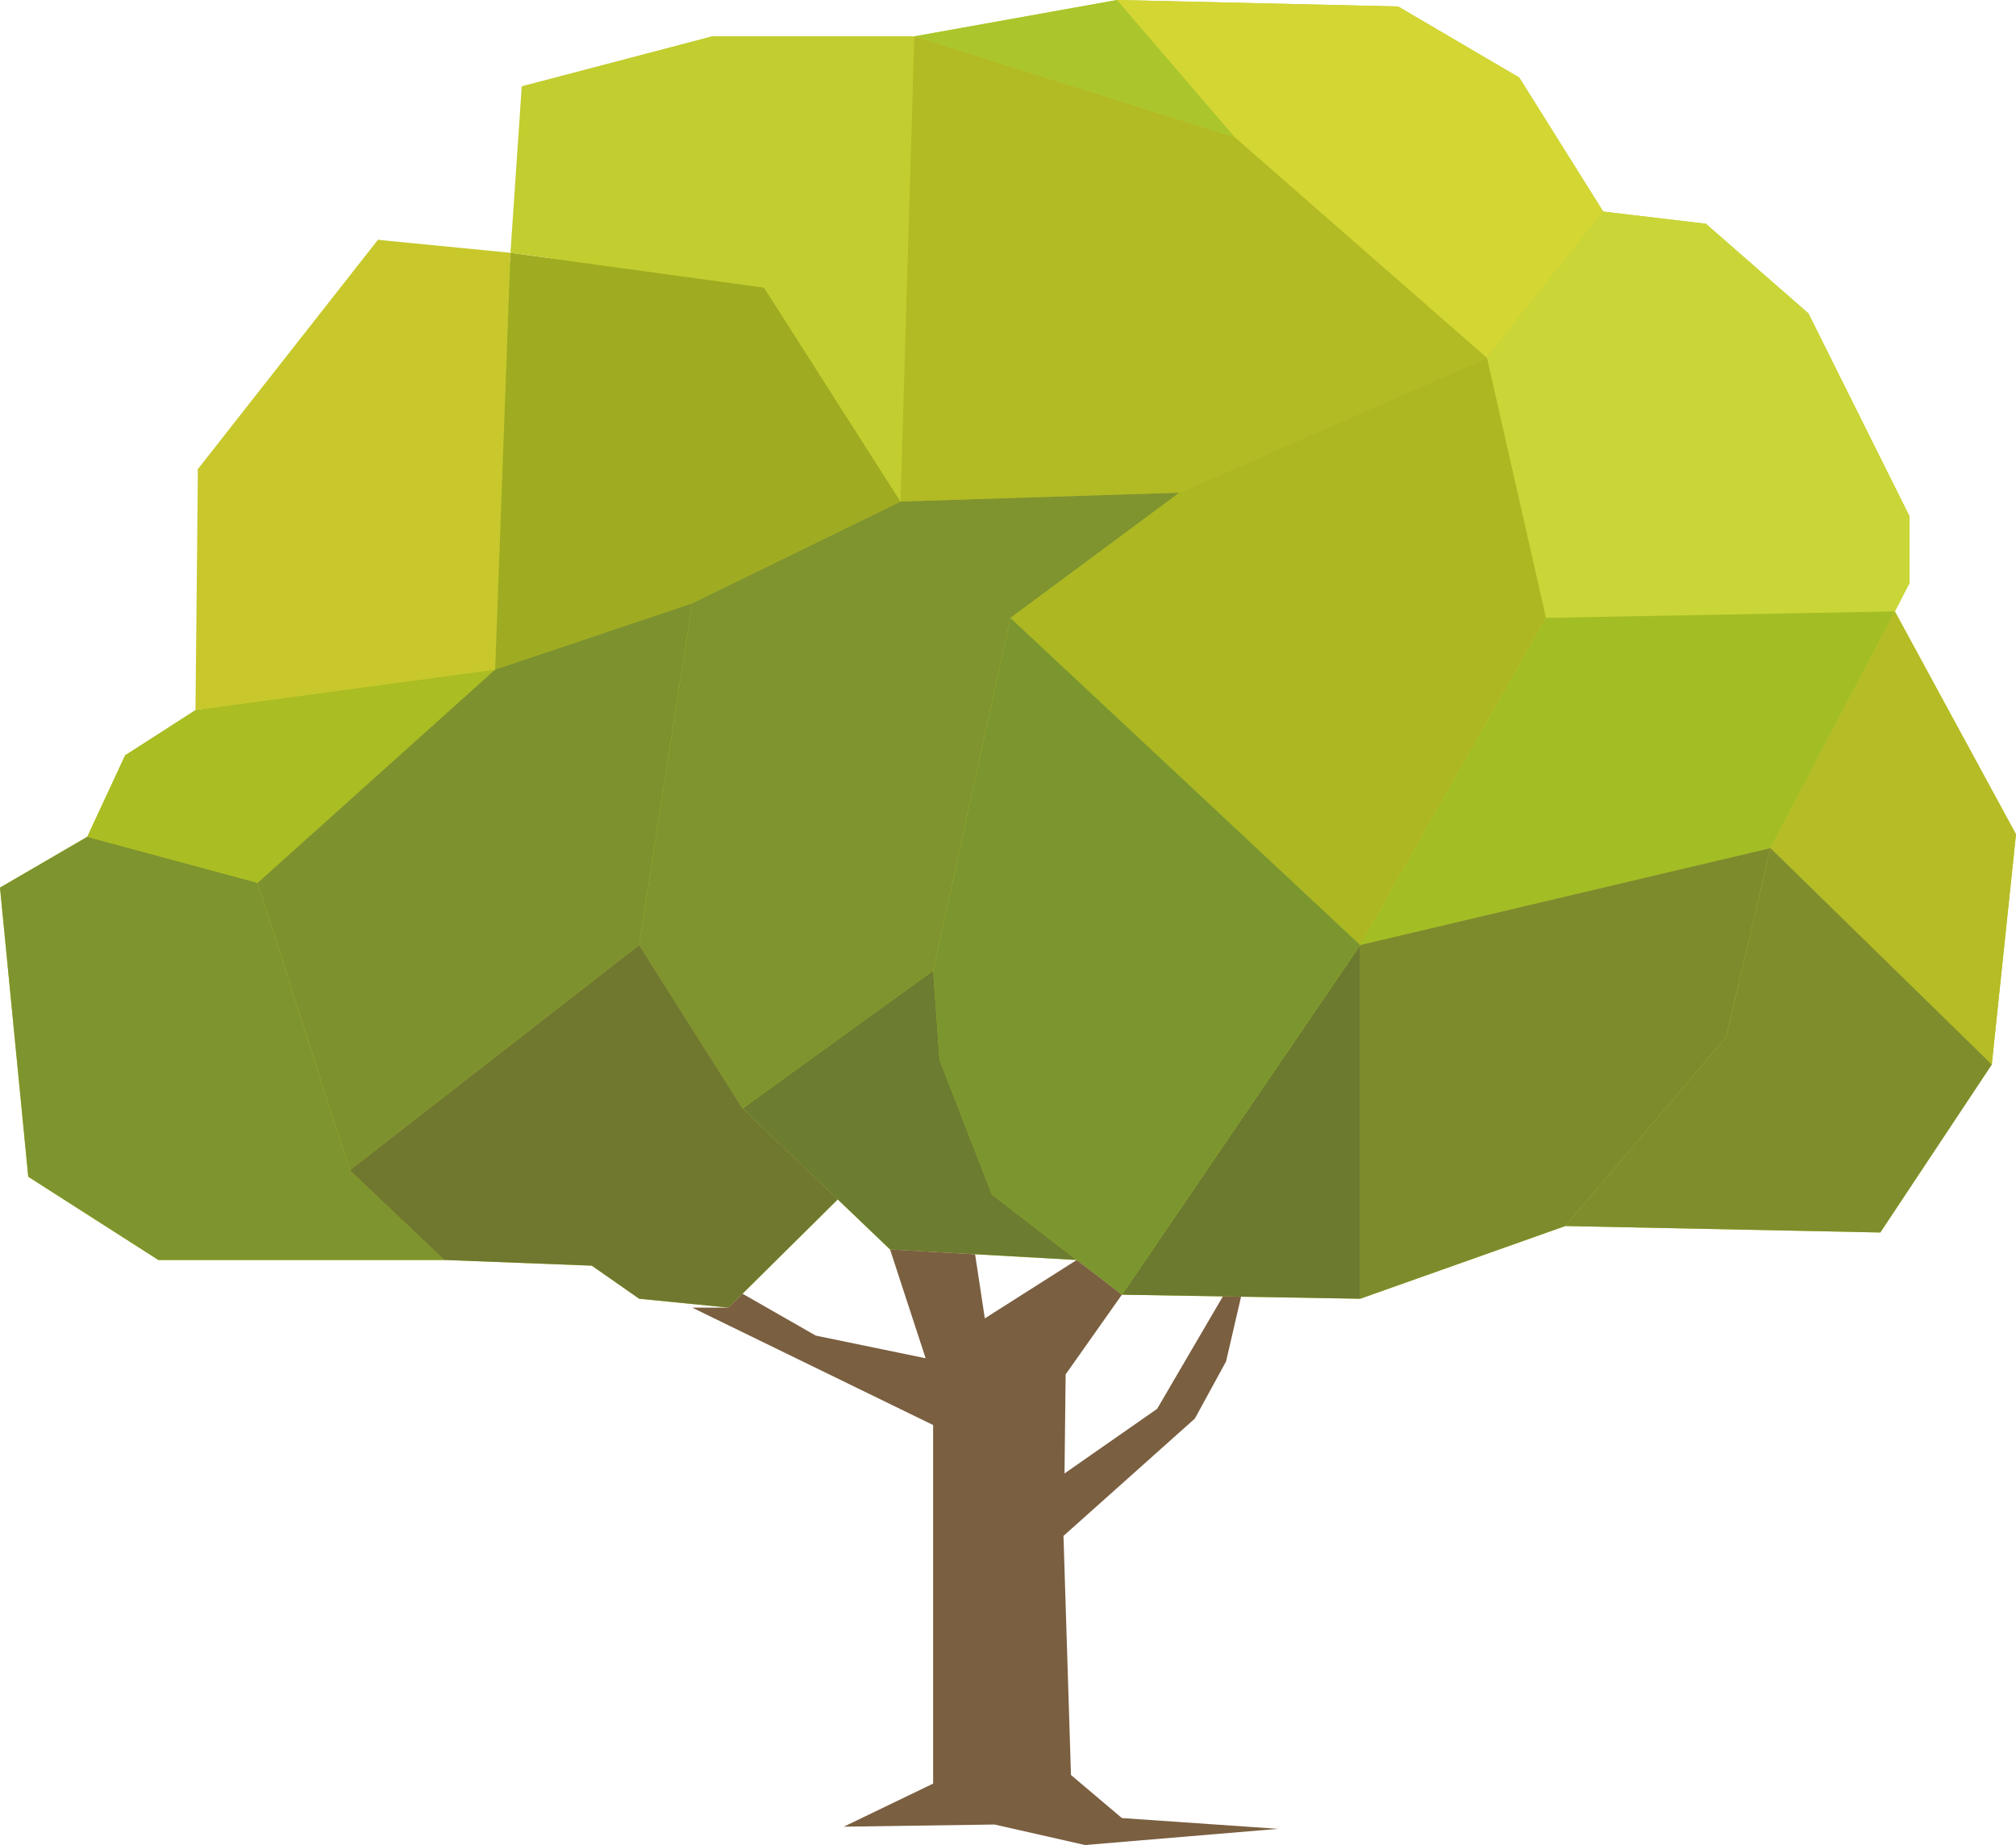 <svg xmlns="http://www.w3.org/2000/svg" viewBox="0 0 234 214.16"><defs><style>.cls-1{fill:#c2cd2f;}.cls-2{fill:#7e942e;}.cls-3{fill:#aabd22;}.cls-4{fill:#c8c82c;}.cls-5{fill:#9fac21;}.cls-6{fill:#b2ba24;}.cls-7{fill:#aac62c;}.cls-8{fill:#d3d633;}.cls-9{fill:#cad638;}.cls-10{fill:#acb722;}.cls-11{fill:#a3be24;}.cls-12{fill:#b5bc25;}.cls-13{fill:#7f8d2d;}.cls-14{fill:#7e8b2d;}.cls-15{fill:#6c7a30;}.cls-16{fill:#7b962e;}.cls-17{fill:#6c7c30;}.cls-18{fill:#7f932e;}.cls-19{fill:#7d912e;}.cls-20{fill:#707830;}.cls-21{fill:#7a5f40;}</style></defs><g id="레이어_2" data-name="레이어 2"><g id="레이어_1-2" data-name="레이어 1"><polygon class="cls-1" points="10.13 97.13 0 103.03 3.28 136.59 18.38 146.25 51.56 146.25 68.69 146.91 74.19 150.75 84.56 151.78 97.24 139.22 103.31 145.03 124.98 146.25 130.22 150.28 157.88 150.75 181.69 142.31 218.25 143.06 231.19 123.56 234 96.84 219.94 70.97 221.63 67.69 221.63 59.91 209.91 36.38 198 25.97 186.09 24.56 176.34 9 162.28 0.75 129.66 0 106.13 4.22 82.69 4.22 60.56 10.03 64.31 31.22 43.88 27.84 22.97 54.47 24.31 81.78 14.53 87.66 10.13 97.13"/><polygon class="cls-2" points="40.59 135.84 51.56 146.25 18.38 146.25 3.28 136.59 0 103.03 10.13 97.13 29.91 102.47 40.59 135.84"/><polygon class="cls-3" points="22.69 82.41 14.53 87.66 10.13 97.13 29.91 102.47 57.47 77.72 22.69 82.41"/><polygon class="cls-4" points="22.97 54.47 43.88 27.84 59.25 29.34 57.47 77.72 22.69 82.41 22.97 54.47"/><polygon class="cls-5" points="59.25 29.34 88.69 33.38 104.53 58.22 80.34 70.03 57.47 77.72 59.25 29.34"/><polygon class="cls-1" points="88.69 33.38 104.53 58.22 106.13 4.22 82.69 4.22 60.56 10.03 59.25 29.34 88.69 33.38"/><polygon class="cls-6" points="106.13 4.22 104.53 58.22 136.88 57.19 172.59 41.53 143.34 15.94 106.13 4.22"/><polygon class="cls-7" points="106.13 4.22 129.66 0 143.34 15.94 106.13 4.22"/><polygon class="cls-8" points="129.66 0 143.34 15.94 172.59 41.53 186.09 24.56 176.34 9 162.28 0.75 129.66 0"/><polygon class="cls-9" points="172.59 41.53 186.09 24.56 198 25.97 209.91 36.38 221.63 59.91 221.63 67.69 219.94 70.97 179.44 71.72 172.59 41.53"/><polygon class="cls-10" points="172.59 41.53 136.88 57.19 117.28 71.72 157.88 109.69 179.44 71.72 172.59 41.53"/><polygon class="cls-11" points="179.44 71.72 219.94 70.97 205.5 98.44 157.88 109.69 179.44 71.72"/><polygon class="cls-12" points="219.94 70.97 234 96.84 231.19 123.56 205.5 98.44 219.94 70.97"/><polygon class="cls-13" points="205.5 98.44 200.34 120.38 181.69 142.31 218.25 143.06 231.19 123.56 205.5 98.44"/><polygon class="cls-14" points="157.88 109.69 205.5 98.44 200.34 120.38 181.69 142.31 157.88 150.75 157.88 109.69"/><polygon class="cls-15" points="157.88 109.69 157.88 150.75 130.22 150.28 157.88 109.69"/><polygon class="cls-16" points="117.28 71.72 157.88 109.69 130.22 150.28 115.13 138.66 109.06 123.03 108.31 112.66 117.28 71.72"/><polygon class="cls-17" points="115.13 138.66 109.06 123.03 108.31 112.66 86.19 128.66 103.31 145.03 124.98 146.25 115.13 138.66"/><polygon class="cls-18" points="108.31 112.66 117.28 71.72 136.88 57.19 104.53 58.22 80.34 70.03 74.19 109.69 86.19 128.66 108.31 112.66"/><polygon class="cls-19" points="80.34 70.03 74.19 109.69 40.59 135.84 29.91 102.47 57.47 77.72 80.34 70.03"/><polygon class="cls-20" points="74.19 109.69 86.19 128.66 97.24 139.22 84.56 151.78 74.19 150.75 68.69 146.91 51.56 146.25 40.59 135.84 74.19 109.69"/><polygon class="cls-21" points="86.19 150.17 94.69 155.03 107.44 157.66 103.31 145.03 113.18 145.59 114.31 153.03 124.98 146.25 130.22 150.28 123.69 159.53 123.56 171.03 134.31 163.53 141.94 150.48 144.05 150.52 142.31 158.03 138.69 164.66 123.44 178.28 124.31 206.03 130.22 211.03 148.36 212.28 125.94 214.16 115.44 211.78 97.94 212.03 108.31 207.03 108.31 165.41 80.34 151.78 84.56 151.78 86.19 150.17"/></g></g></svg>